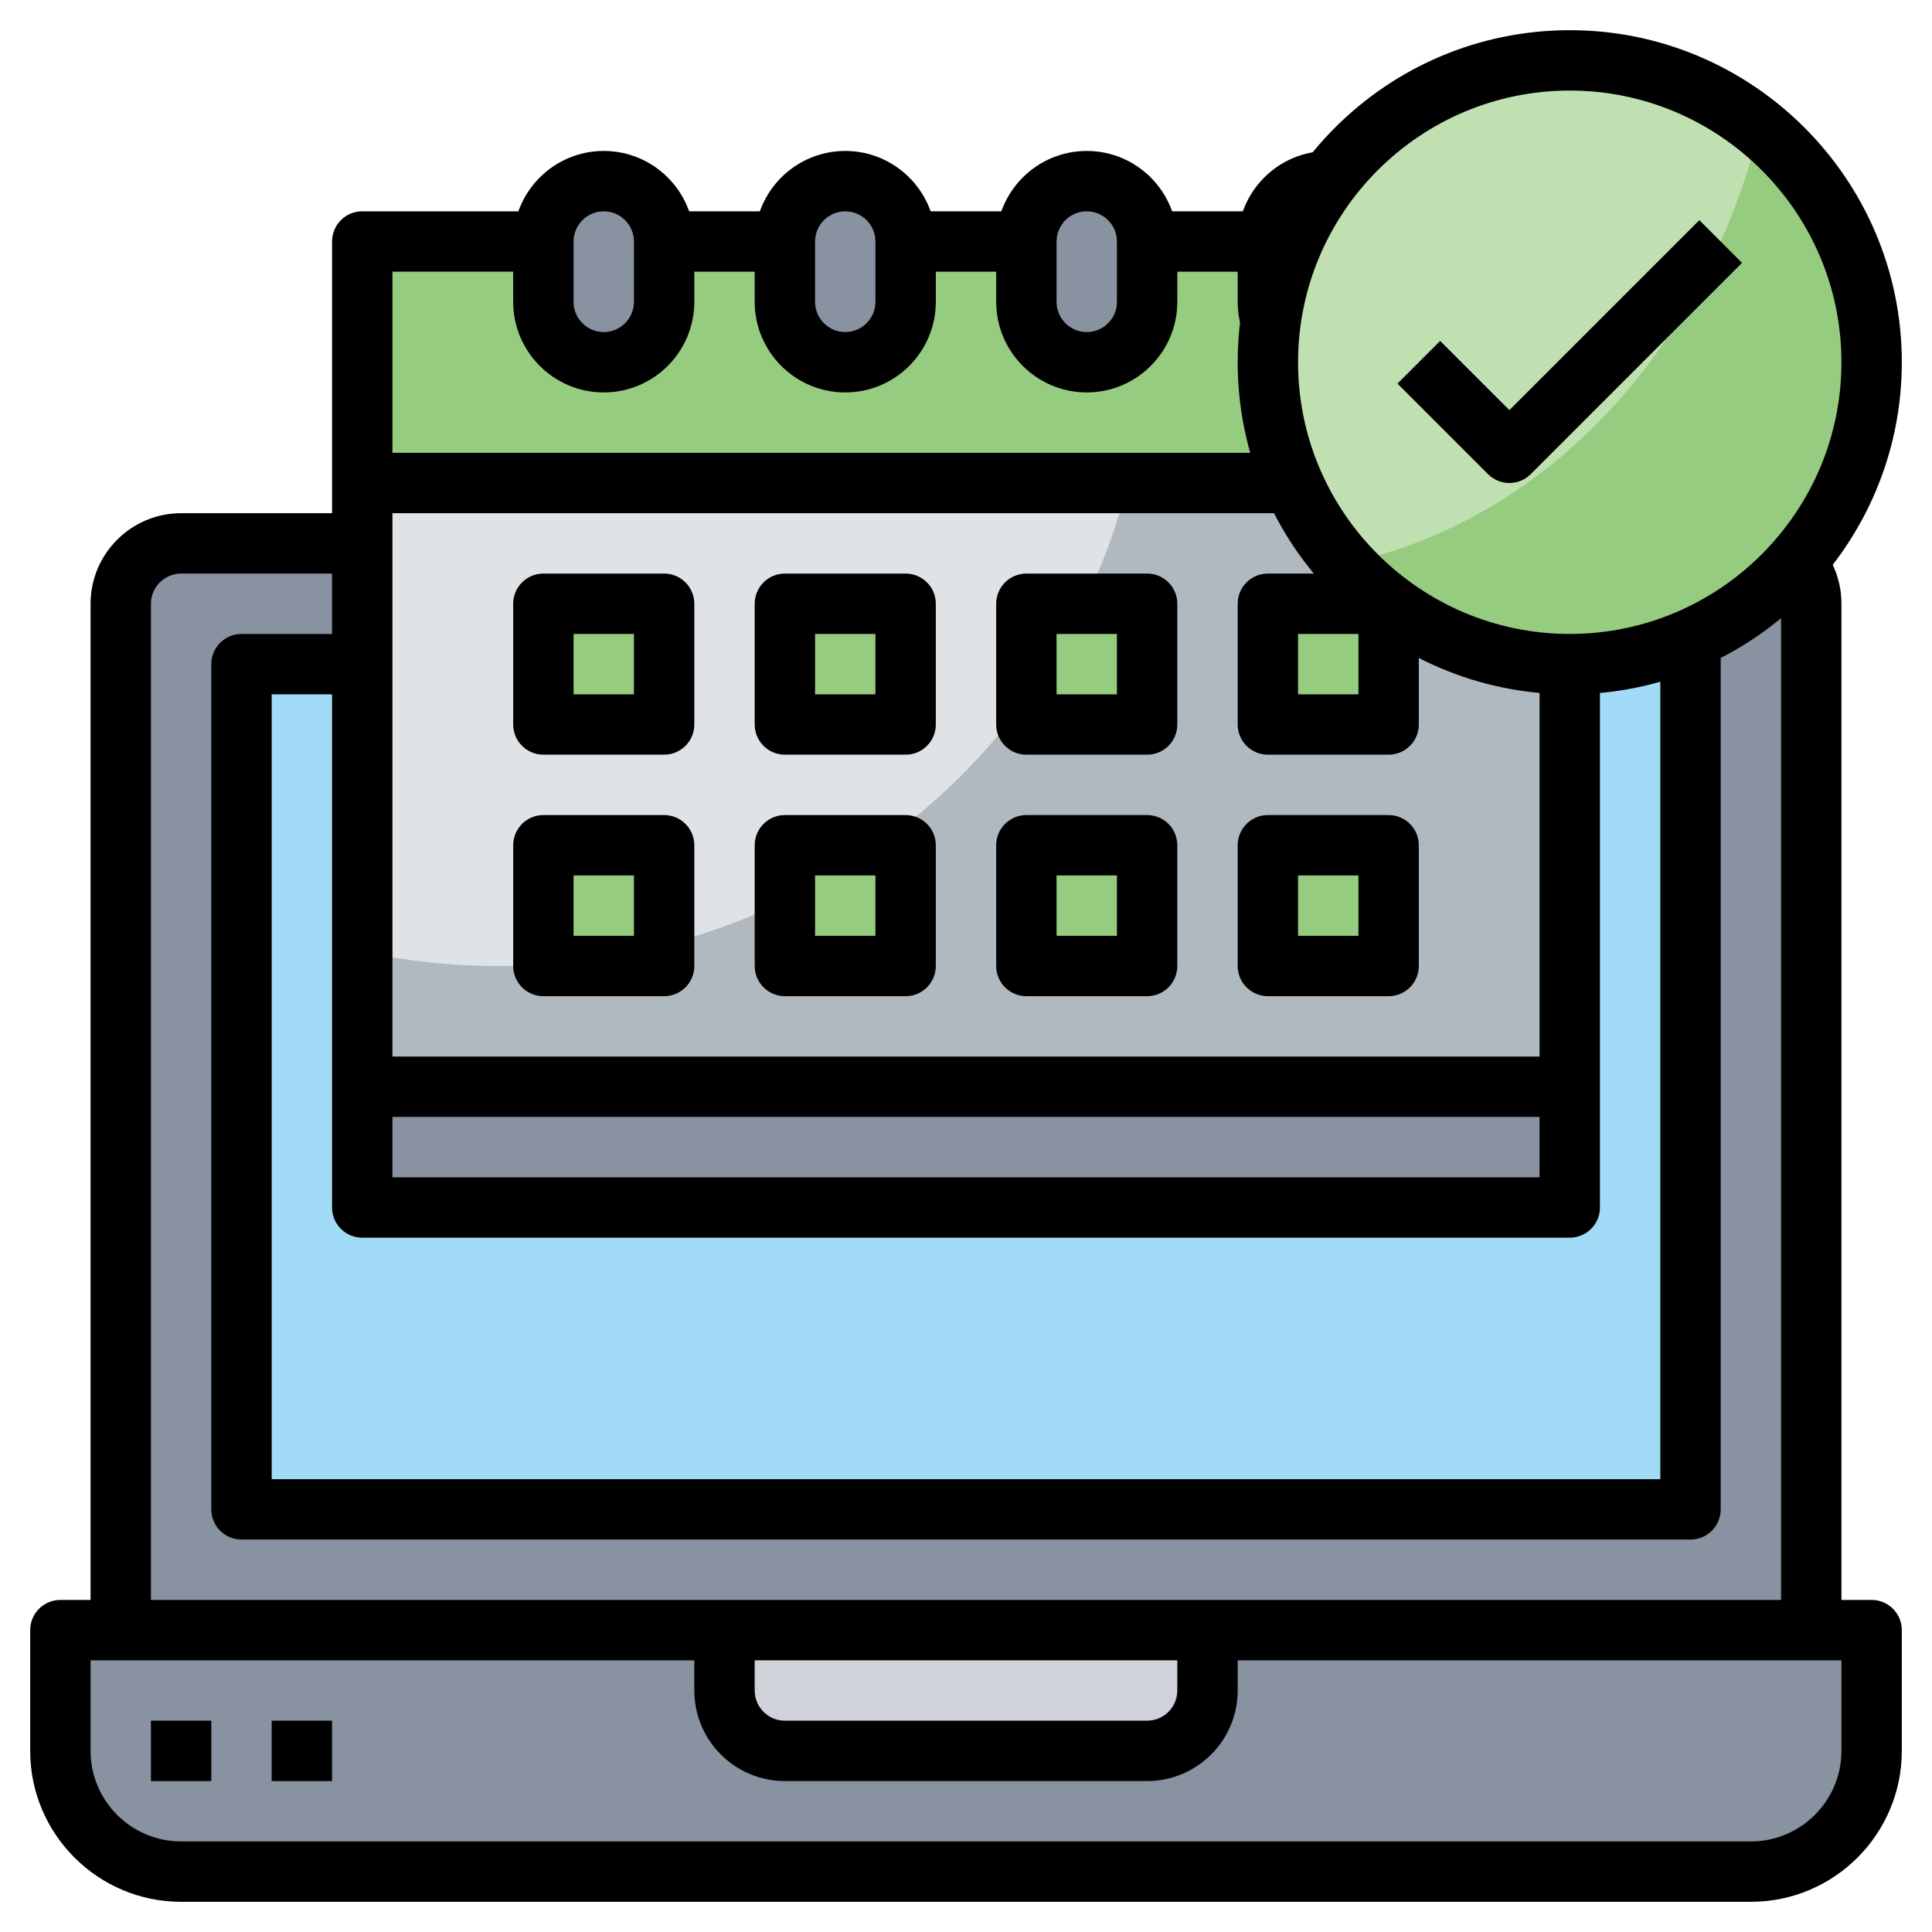 <svg id="Layer_3" enable-background="new 0 0 64 64" height="512" viewBox="0 0 64 64" width="512" xmlns="http://www.w3.org/2000/svg"><g><g><path d="m60 54h-56v-33c0-1.657 1.343-3 3-3h50c1.657 0 3 1.343 3 3z" fill="#8892a0"/></g><g><path d="m8 22h48v28h-48z" fill="#a2dbf7"/></g><g><path d="m12 16h40v24h-40z" fill="#b0b9bf"/></g><g><path d="m2 54h60v4c0 2.209-1.791 4-4 4h-52c-2.209 0-4-1.791-4-4z" fill="#8892a0"/></g><g><path d="m12 16v15.531c1.452.303 2.956.469 4.5.469 10.107 0 18.561-6.821 20.861-16z" fill="#dfe3e5"/></g><g><path d="m18 20h4v4h-4z" fill="#96cc7f"/></g><g><path d="m26 20h4v4h-4z" fill="#96cc7f"/></g><g><path d="m34 20h4v4h-4z" fill="#96cc7f"/></g><g><path d="m42 20h4v4h-4z" fill="#96cc7f"/></g><g><path d="m18 28h4v4h-4z" fill="#96cc7f"/></g><g><path d="m26 28h4v4h-4z" fill="#96cc7f"/></g><g><path d="m34 28h4v4h-4z" fill="#96cc7f"/></g><g><path d="m42 28h4v4h-4z" fill="#96cc7f"/></g><g><path d="m12 36h40v4h-40z" fill="#8892a0"/></g><g><path d="m42 12c0-1.423.302-2.774.838-4h-30.838v8h30.85c-.54-1.225-.85-2.574-.85-4z" fill="#96cc7f"/></g><g><path d="m20 12c-1.105 0-2-.895-2-2v-2c0-1.105.895-2 2-2 1.105 0 2 .895 2 2v2c0 1.105-.895 2-2 2z" fill="#8892a0"/></g><g><path d="m28 12c-1.105 0-2-.895-2-2v-2c0-1.105.895-2 2-2 1.105 0 2 .895 2 2v2c0 1.105-.895 2-2 2z" fill="#8892a0"/></g><g><path d="m36 12c-1.105 0-2-.895-2-2v-2c0-1.105.895-2 2-2 1.105 0 2 .895 2 2v2c0 1.105-.895 2-2 2z" fill="#8892a0"/></g><g><circle cx="52" cy="12" fill="#96cc7f" r="10"/></g><g><path d="m58.293 4.233c-1.719-1.395-3.907-2.233-6.293-2.233-5.523 0-10 4.477-10 10 0 2.565.974 4.897 2.561 6.667 6.585-1.364 11.892-7.026 13.732-14.434z" fill="#c0e0b2"/></g><g><path d="m24 54v2c0 1.105.895 2 2 2h12c1.105 0 2-.895 2-2v-2z" fill="#cfd3d9"/></g><g><path d="m58 63h-52c-2.757 0-5-2.243-5-5v-4c0-.553.448-1 1-1h60c.552 0 1 .447 1 1v4c0 2.757-2.243 5-5 5zm-55-8v3c0 1.654 1.346 3 3 3h52c1.654 0 3-1.346 3-3v-3z"/></g><g><path d="m61 54h-2v-34c0-.267-.104-.518-.292-.707l1.413-1.415c.567.567.879 1.32.879 2.122z"/></g><g><path d="m5 54h-2v-34c0-1.654 1.346-3 3-3h6v2h-6c-.551 0-1 .449-1 1z"/></g><g><path d="m38 59h-12c-1.654 0-3-1.346-3-3v-2h2v2c0 .552.449 1 1 1h12c.551 0 1-.448 1-1v-2h2v2c0 1.654-1.346 3-3 3z"/></g><g><path d="m56 51h-48c-.552 0-1-.447-1-1v-28c0-.552.448-1 1-1h4v2h-3v26h46v-28h2v29c0 .553-.448 1-1 1z"/></g><g><path d="m12 15h31v2h-31z"/></g><g><path d="m20 13c-1.654 0-3-1.346-3-3v-2c0-1.654 1.346-3 3-3s3 1.346 3 3v2c0 1.654-1.346 3-3 3zm0-6c-.551 0-1 .449-1 1v2c0 .551.449 1 1 1s1-.449 1-1v-2c0-.551-.449-1-1-1z"/></g><g><path d="m28 13c-1.654 0-3-1.346-3-3v-2c0-1.654 1.346-3 3-3s3 1.346 3 3v2c0 1.654-1.346 3-3 3zm0-6c-.551 0-1 .449-1 1v2c0 .551.449 1 1 1s1-.449 1-1v-2c0-.551-.449-1-1-1z"/></g><g><path d="m36 13c-1.654 0-3-1.346-3-3v-2c0-1.654 1.346-3 3-3s3 1.346 3 3v2c0 1.654-1.346 3-3 3zm0-6c-.551 0-1 .449-1 1v2c0 .551.449 1 1 1s1-.449 1-1v-2c0-.551-.449-1-1-1z"/></g><g><path d="m41.141 10.911c-.094-.294-.141-.6-.141-.911v-2c0-1.654 1.346-3 3-3v2c-.551 0-1 .449-1 1v2c0 .104.016.207.046.303z"/></g><g><path d="m22 7h4v2h-4z"/></g><g><path d="m30 7h4v2h-4z"/></g><g><path d="m38 7h4v2h-4z"/></g><g><path d="m52 41h-40c-.552 0-1-.447-1-1v-32c0-.552.448-1 1-1h6v2h-5v30h38v-17h2v18c0 .553-.448 1-1 1z"/></g><g><path d="m52 23c-6.065 0-11-4.935-11-11s4.935-11 11-11 11 4.935 11 11-4.935 11-11 11zm0-20c-4.962 0-9 4.038-9 9s4.038 9 9 9 9-4.038 9-9-4.038-9-9-9z"/></g><g><path d="m50 16c-.256 0-.512-.098-.707-.293l-3-3 1.414-1.414 2.293 2.293 6.293-6.293 1.414 1.414-7 7c-.195.195-.451.293-.707.293z"/></g><g><path d="m22 25h-4c-.552 0-1-.448-1-1v-4c0-.552.448-1 1-1h4c.552 0 1 .448 1 1v4c0 .552-.448 1-1 1zm-3-2h2v-2h-2z"/></g><g><path d="m30 25h-4c-.552 0-1-.448-1-1v-4c0-.552.448-1 1-1h4c.552 0 1 .448 1 1v4c0 .552-.448 1-1 1zm-3-2h2v-2h-2z"/></g><g><path d="m38 25h-4c-.552 0-1-.448-1-1v-4c0-.552.448-1 1-1h4c.552 0 1 .448 1 1v4c0 .552-.448 1-1 1zm-3-2h2v-2h-2z"/></g><g><path d="m46 25h-4c-.552 0-1-.448-1-1v-4c0-.552.448-1 1-1h4c.552 0 1 .448 1 1v4c0 .552-.448 1-1 1zm-3-2h2v-2h-2z"/></g><g><path d="m22 33h-4c-.552 0-1-.448-1-1v-4c0-.552.448-1 1-1h4c.552 0 1 .448 1 1v4c0 .552-.448 1-1 1zm-3-2h2v-2h-2z"/></g><g><path d="m30 33h-4c-.552 0-1-.448-1-1v-4c0-.552.448-1 1-1h4c.552 0 1 .448 1 1v4c0 .552-.448 1-1 1zm-3-2h2v-2h-2z"/></g><g><path d="m38 33h-4c-.552 0-1-.448-1-1v-4c0-.552.448-1 1-1h4c.552 0 1 .448 1 1v4c0 .552-.448 1-1 1zm-3-2h2v-2h-2z"/></g><g><path d="m46 33h-4c-.552 0-1-.448-1-1v-4c0-.552.448-1 1-1h4c.552 0 1 .448 1 1v4c0 .552-.448 1-1 1zm-3-2h2v-2h-2z"/></g><g><path d="m12 35h40v2h-40z"/></g><g><path d="m5 57h2v2h-2z"/></g><g><path d="m9 57h2v2h-2z"/></g></g></svg>